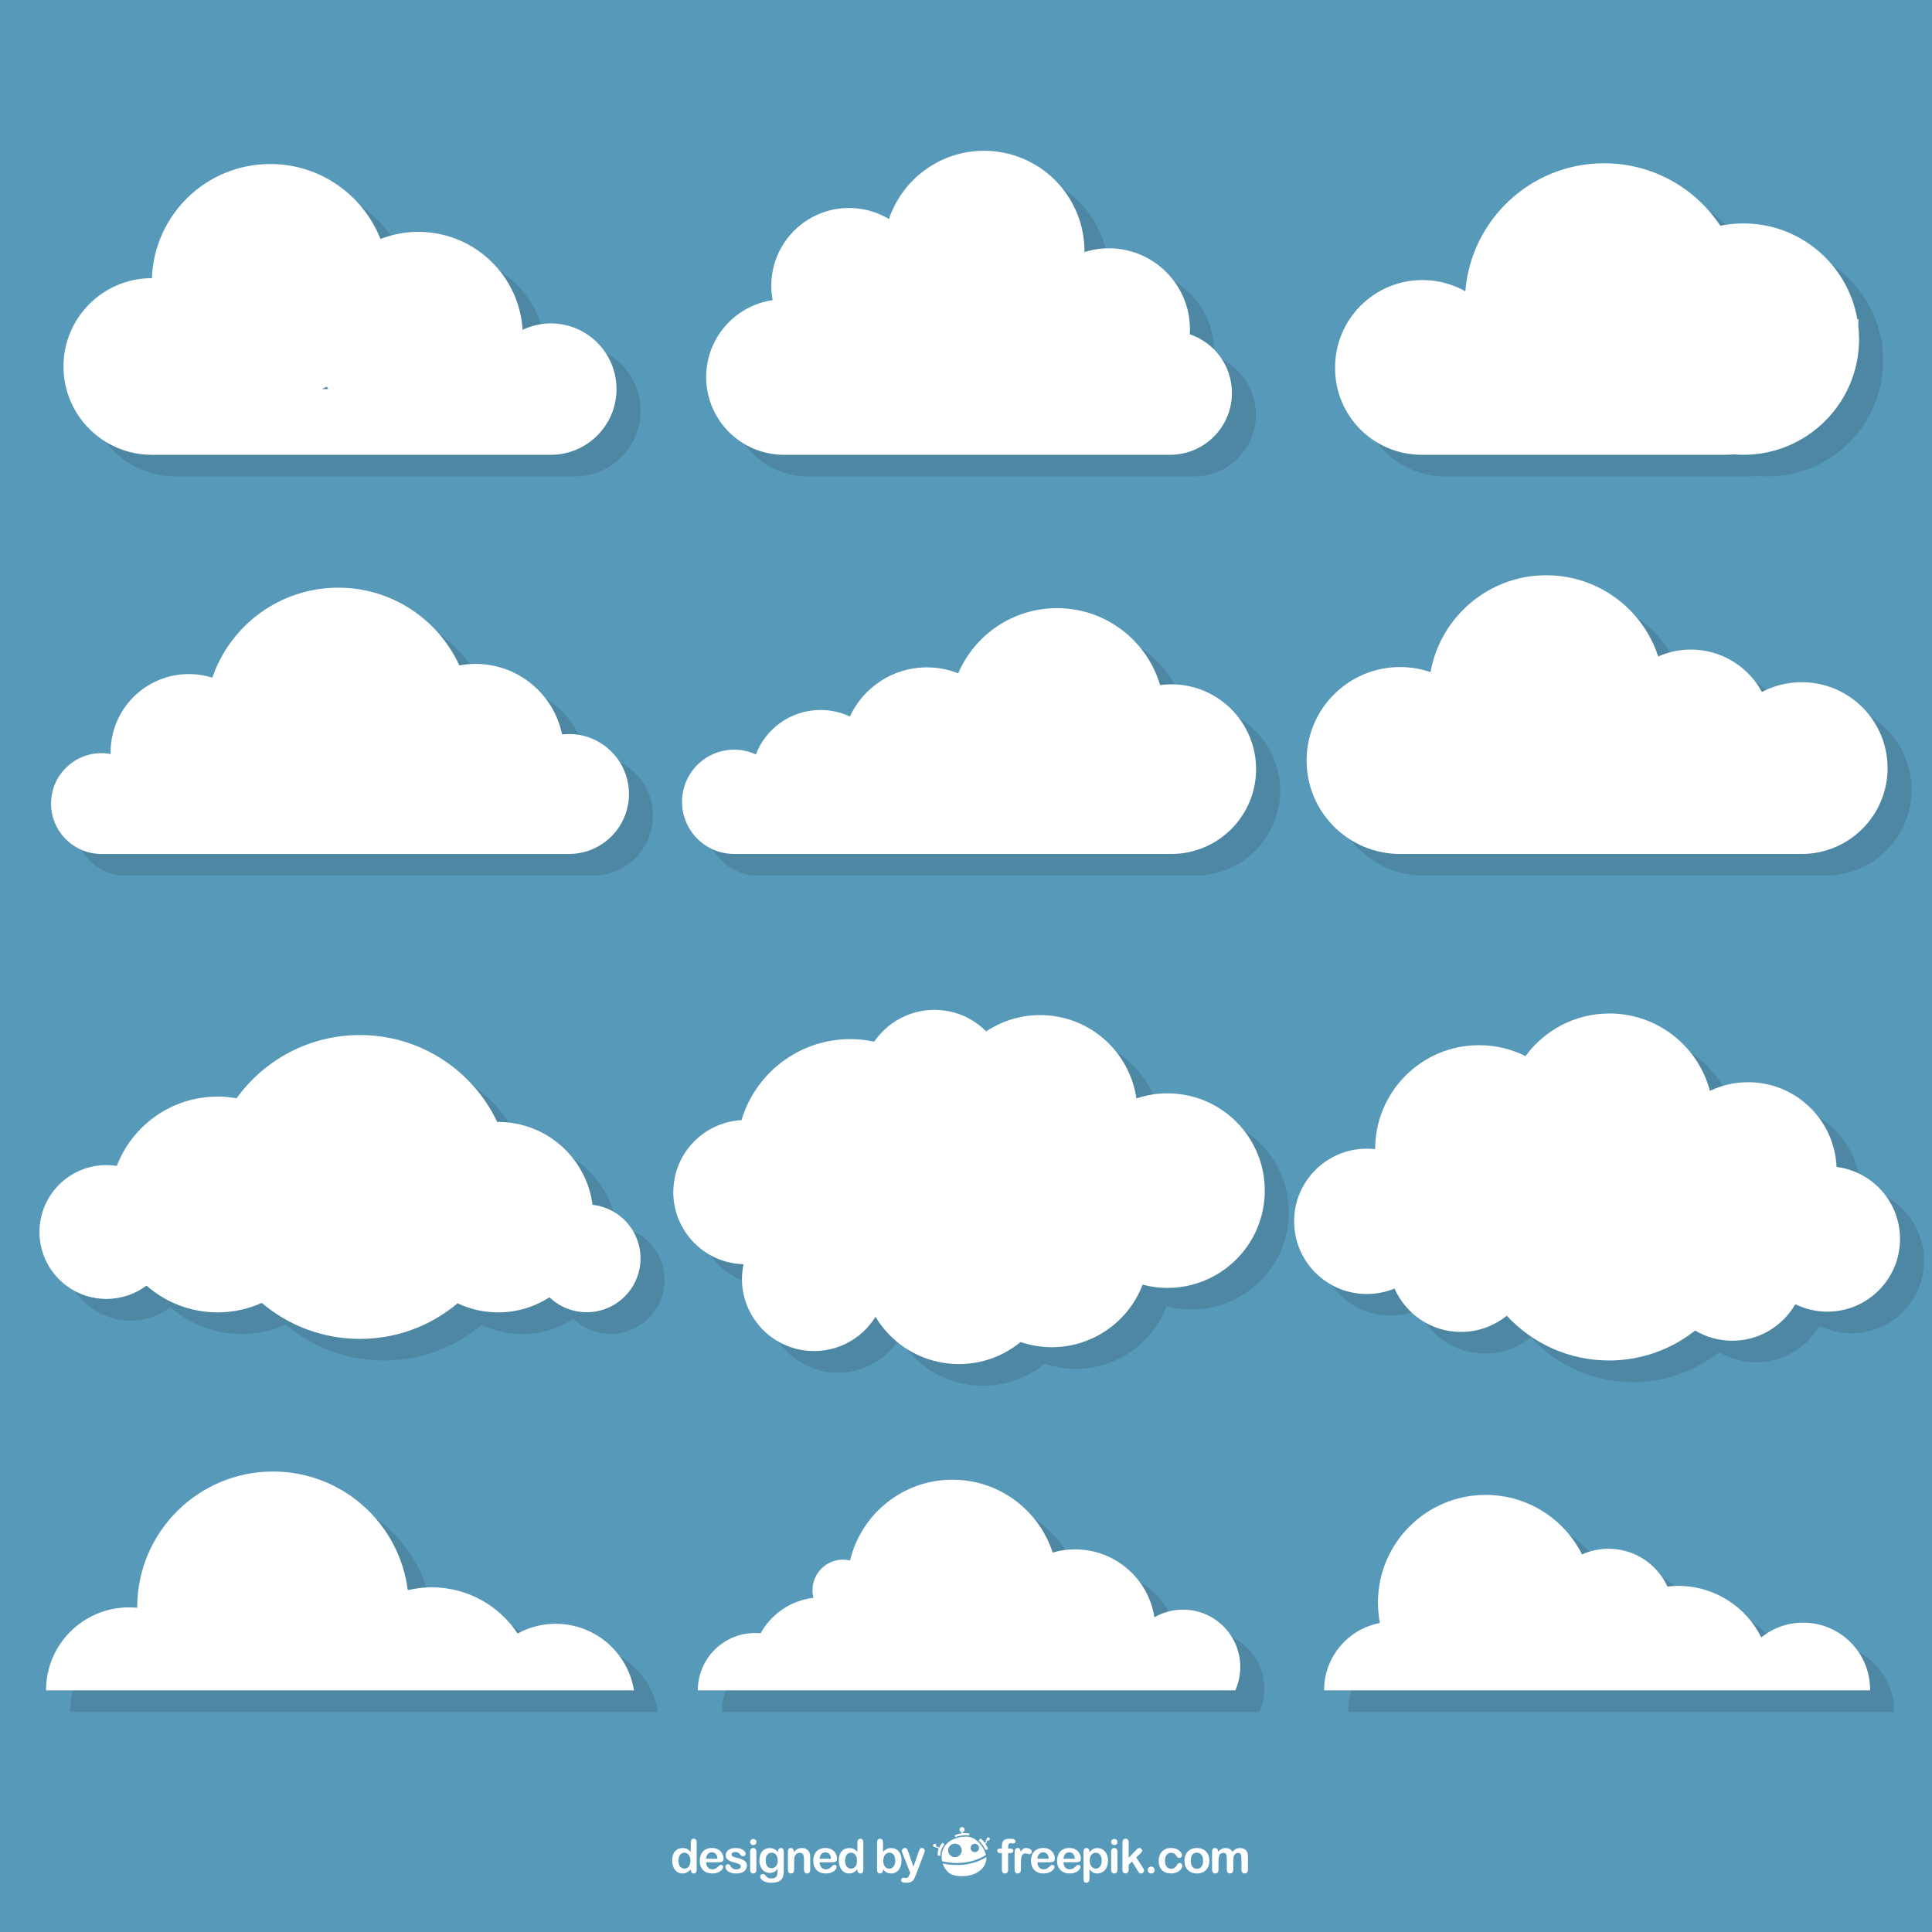 <?xml version="1.0" encoding="iso-8859-1"?>
<!-- Generator: Adobe Illustrator 21.1.0, SVG Export Plug-In . SVG Version: 6.00 Build 0)  -->
<svg version="1.1" xmlns="http://www.w3.org/2000/svg" xmlns:xlink="http://www.w3.org/1999/xlink" x="0px" y="0px"
	 viewBox="0 0 800 800" style="enable-background:new 0 0 800 800;" xml:space="preserve">
<g id="background">
	<rect x="0" y="0" style="fill:#5799B9;" width="800" height="800"/>
</g>
<g id="objects">
	<g>
		<path style="fill:#4D87A4;" d="M238.025,142.872c-4.189,0-8.141,0.975-11.686,2.666c-1.388-22.638-20.178-40.572-43.166-40.572
			c-5.537,0-10.826,1.052-15.692,2.948c-7.182-18.177-24.896-31.043-45.626-31.043c-26.494,0-48.07,21.007-49.009,47.272
			c-0.015,0-0.03-0.001-0.045-0.001c-20.196,0-36.568,16.372-36.568,36.568s16.372,36.568,36.568,36.568h165.225
			c15.024,0,27.203-12.179,27.203-27.203S253.048,142.872,238.025,142.872z M145.845,170.075h-2.59
			c0.675-0.328,1.343-0.668,2.001-1.026C145.445,169.395,145.645,169.735,145.845,170.075z"/>
		<path style="fill:#FFFFFF;" d="M228.083,133.915c-4.189,0-8.141,0.975-11.686,2.666c-1.388-22.638-20.178-40.572-43.166-40.572
			c-5.537,0-10.826,1.052-15.692,2.948c-7.182-18.177-24.896-31.043-45.627-31.043c-26.494,0-48.07,21.007-49.01,47.272
			c-0.015,0-0.03-0.001-0.045-0.001c-20.196,0-36.568,16.372-36.568,36.568s16.372,36.568,36.568,36.568h165.225
			c15.024,0,27.203-12.179,27.203-27.203S243.106,133.915,228.083,133.915z M135.903,161.119h-2.59
			c0.675-0.328,1.343-0.668,2.001-1.026C135.503,160.439,135.703,160.779,135.903,161.119z"/>
	</g>
	<g>
		<path style="fill:#4D87A4;" d="M502.62,147.39c0.04-0.669,0.066-1.342,0.066-2.021c0-18.555-15.042-33.596-33.596-33.596
			c-3.521,0-6.915,0.544-10.104,1.549c0.001-0.118,0.009-0.233,0.009-0.351c0-22.963-18.615-41.578-41.579-41.578
			c-18.301,0-33.828,11.829-39.384,28.254c-4.831-2.897-10.483-4.565-16.526-4.565c-17.777,0-32.188,14.411-32.188,32.188
			c0,2.043,0.199,4.038,0.563,5.975c-15.567,2.259-27.527,15.654-27.527,31.848c0,17.777,14.411,32.188,32.188,32.188h159.904
			c14.146,0,25.614-11.468,25.614-25.614C520.059,160.377,512.756,150.803,502.62,147.39z"/>
		<path style="fill:#FFFFFF;" d="M492.678,138.434c0.04-0.669,0.066-1.342,0.066-2.021c0-18.555-15.042-33.596-33.596-33.596
			c-3.521,0-6.915,0.544-10.104,1.549c0.001-0.118,0.009-0.233,0.009-0.351c0-22.963-18.615-41.578-41.579-41.578
			c-18.301,0-33.828,11.829-39.384,28.253c-4.831-2.897-10.483-4.565-16.526-4.565c-17.777,0-32.188,14.411-32.188,32.188
			c0,2.043,0.199,4.038,0.563,5.975c-15.567,2.259-27.527,15.654-27.527,31.847c0,17.777,14.411,32.188,32.188,32.188h159.904
			c14.146,0,25.614-11.468,25.614-25.614C510.117,151.421,502.814,141.847,492.678,138.434z"/>
	</g>
	<g>
		<path style="fill:#4D87A4;" d="M779.414,143.792c0.026-0.702,0.053-1.403,0.053-2.111v-0.562l-0.435,0.04
			c-3.898-22.539-23.533-39.686-47.185-39.686c-3.276,0-6.475,0.331-9.566,0.957c-10.324-15.585-28.01-25.869-48.105-25.869
			c-30.282,0-55.096,23.345-57.468,53.017c-5.246-2.962-11.301-4.66-17.755-4.66c-19.981,0-36.179,16.198-36.179,36.179v0.362
			c0,19.781,16.036,35.817,35.817,35.817h125.28c1.376,0,2.736-0.067,4.088-0.166c1.283,0.103,2.578,0.166,3.888,0.166
			c26.456,0,47.902-21.446,47.902-47.902C779.749,147.486,779.627,145.625,779.414,143.792z"/>
		<path style="fill:#FFFFFF;" d="M769.472,134.836c0.026-0.701,0.053-1.403,0.053-2.111v-0.562l-0.435,0.04
			c-3.898-22.539-23.533-39.686-47.185-39.686c-3.276,0-6.475,0.331-9.566,0.957c-10.324-15.585-28.01-25.869-48.105-25.869
			c-30.282,0-55.096,23.345-57.468,53.017c-5.246-2.962-11.301-4.66-17.755-4.66c-19.981,0-36.179,16.198-36.179,36.179v0.362
			c0,19.781,16.036,35.817,35.817,35.817h125.28c1.376,0,2.736-0.067,4.088-0.166c1.283,0.103,2.578,0.166,3.888,0.166
			c26.456,0,47.902-21.446,47.902-47.902C769.807,138.53,769.685,136.669,769.472,134.836z"/>
	</g>
	<g>
		<path style="fill:#4D87A4;" d="M245.547,312.905c-0.966,0-1.915,0.069-2.853,0.176c-3.422-16.675-18.179-29.216-35.866-29.216
			c-2.286,0-4.519,0.22-6.689,0.621c-8.707-18.989-27.87-32.185-50.128-32.185c-24.189,0-44.725,15.585-52.153,37.256
			c-3.067-0.962-6.329-1.483-9.714-1.483c-17.897,0-32.406,14.509-32.406,32.406c0,0.238,0.013,0.473,0.018,0.71
			c-1.236-0.228-2.504-0.363-3.806-0.363c-11.526,0-20.87,9.344-20.87,20.87s9.344,20.87,20.87,20.87h193.596
			c13.714,0,24.831-11.117,24.831-24.831C270.378,324.022,259.261,312.905,245.547,312.905z"/>
		<path style="fill:#FFFFFF;" d="M235.605,303.949c-0.966,0-1.915,0.069-2.853,0.176c-3.422-16.675-18.179-29.216-35.866-29.216
			c-2.286,0-4.519,0.22-6.689,0.621c-8.707-18.989-27.87-32.185-50.128-32.185c-24.189,0-44.726,15.585-52.153,37.256
			c-3.067-0.962-6.329-1.483-9.714-1.483c-17.898,0-32.406,14.509-32.406,32.406c0,0.238,0.013,0.473,0.018,0.71
			c-1.236-0.228-2.504-0.363-3.806-0.363c-11.526,0-20.87,9.344-20.87,20.87s9.344,20.87,20.87,20.87h193.596
			c13.714,0,24.831-11.117,24.831-24.831C260.436,315.066,249.319,303.949,235.605,303.949z"/>
	</g>
	<g>
		<path style="fill:#4D87A4;" d="M494.934,292.315c-1.567,0-3.107,0.113-4.621,0.312c-5.456-18.414-22.493-31.852-42.677-31.852
			c-18.367,0-34.132,11.125-40.934,27.003c-4.014-1.597-8.388-2.484-12.972-2.484c-14.125,0-26.296,8.342-31.873,20.365
			c-3.695-1.739-7.82-2.715-12.175-2.715c-12.211,0-22.631,7.646-26.749,18.409c-2.739-1.257-5.775-1.976-8.985-1.976
			c-11.927,0-21.595,9.669-21.595,21.595c0,11.927,9.669,21.595,21.595,21.595h180.986c19.399,0,35.126-15.726,35.126-35.126
			C530.06,308.042,514.334,292.315,494.934,292.315z"/>
		<path style="fill:#FFFFFF;" d="M484.992,283.359c-1.567,0-3.107,0.113-4.621,0.312c-5.456-18.414-22.493-31.852-42.677-31.852
			c-18.367,0-34.132,11.125-40.934,27.003c-4.014-1.597-8.388-2.484-12.972-2.484c-14.125,0-26.296,8.342-31.873,20.365
			c-3.695-1.739-7.82-2.715-12.175-2.715c-12.211,0-22.631,7.646-26.749,18.409c-2.739-1.257-5.775-1.976-8.985-1.976
			c-11.927,0-21.595,9.669-21.595,21.595c0,11.927,9.669,21.595,21.595,21.595h180.986c19.399,0,35.126-15.726,35.126-35.126
			C520.118,299.085,504.392,283.359,484.992,283.359z"/>
	</g>
	<g>
		<path style="fill:#4D87A4;" d="M755.983,291.442c-5.944,0-11.543,1.466-16.467,4.044c-5.651-10.453-16.707-17.555-29.424-17.555
			c-4.815,0-9.388,1.026-13.524,2.859c-6.356-19.517-24.689-33.627-46.328-33.627c-23.971,0-43.883,17.315-47.95,40.116
			c-3.955-1.363-8.195-2.114-12.613-2.114c-21.373,0-38.7,17.327-38.7,38.7c0,21.373,17.327,38.7,38.7,38.7h166.306
			c19.641,0,35.562-15.922,35.562-35.562C791.546,307.364,775.624,291.442,755.983,291.442z"/>
		<path style="fill:#FFFFFF;" d="M746.041,282.486c-5.944,0-11.543,1.466-16.467,4.044c-5.651-10.453-16.707-17.555-29.424-17.555
			c-4.815,0-9.388,1.026-13.524,2.859c-6.356-19.517-24.689-33.627-46.328-33.627c-23.971,0-43.884,17.315-47.95,40.116
			c-3.955-1.363-8.195-2.114-12.613-2.114c-21.373,0-38.7,17.327-38.7,38.7c0,21.373,17.327,38.7,38.7,38.7h166.306
			c19.641,0,35.562-15.922,35.562-35.562C781.604,298.408,765.682,282.486,746.041,282.486z"/>
	</g>
	<g>
		<path style="fill:#4D87A4;" d="M255.294,507.845c-2.508-19.358-19.046-34.315-39.087-34.315c-0.125,0-0.248,0.008-0.372,0.009
			c-10.089-21.274-31.756-35.99-56.867-35.99c-21.031,0-39.637,10.329-51.06,26.181c-2.553-0.453-5.176-0.703-7.86-0.703
			c-19.045,0-35.297,11.921-41.727,28.704c-1.407-0.22-2.849-0.337-4.318-0.337c-15.306,0-27.713,12.408-27.713,27.713
			c0,15.306,12.408,27.713,27.713,27.713c6.228,0,11.975-2.055,16.602-5.522c7.863,6.898,18.161,11.088,29.443,11.088
			c6.518,0,12.703-1.407,18.286-3.916c10.963,9.288,25.139,14.9,40.633,14.9c15.404,0,29.508-5.545,40.445-14.737
			c5.096,2.403,10.786,3.753,16.794,3.753c7.837,0,15.134-2.296,21.272-6.238c4.004,3.818,9.413,6.177,15.382,6.177
			c12.321,0,22.309-9.988,22.309-22.309C275.17,518.518,266.469,509.059,255.294,507.845z"/>
		<path style="fill:#FFFFFF;" d="M245.352,498.889c-2.508-19.359-19.046-34.316-39.087-34.316c-0.125,0-0.248,0.008-0.372,0.009
			c-10.089-21.274-31.756-35.99-56.867-35.99c-21.031,0-39.637,10.33-51.06,26.181c-2.553-0.453-5.176-0.703-7.86-0.703
			c-19.045,0-35.297,11.921-41.727,28.704c-1.407-0.22-2.849-0.337-4.318-0.337c-15.306,0-27.713,12.408-27.713,27.713
			c0,15.306,12.408,27.713,27.713,27.713c6.228,0,11.975-2.055,16.602-5.522c7.863,6.898,18.161,11.088,29.443,11.088
			c6.518,0,12.703-1.407,18.286-3.916c10.963,9.288,25.139,14.9,40.633,14.9c15.404,0,29.508-5.545,40.445-14.737
			c5.096,2.403,10.786,3.752,16.794,3.752c7.837,0,15.134-2.296,21.272-6.238c4.004,3.818,9.413,6.177,15.382,6.177
			c12.321,0,22.309-9.988,22.309-22.309C265.228,509.562,256.527,500.102,245.352,498.889z"/>
	</g>
	<g>
		<path style="fill:#4D87A4;" d="M499.5,462.148c-6.607-1.015-13.08-0.353-19.002,1.651c-2.464-17.085-15.807-31.292-33.753-34.051
			c-10.341-1.589-20.366,0.907-28.438,6.283c-4.395-4.428-10.194-7.541-16.834-8.561c-11.876-1.825-23.197,3.533-29.551,12.833
			c-0.915-0.197-1.839-0.375-2.776-0.52c-23.488-3.61-45.573,10.846-52.161,33.001c-13.82,0.737-25.703,11.06-27.889,25.28
			c-2.505,16.298,8.676,31.54,24.974,34.045c1.258,0.193,2.509,0.296,3.749,0.33c-0.109,0.521-0.206,1.048-0.287,1.58
			c-2.505,16.298,8.676,31.54,24.974,34.045c12.225,1.879,23.855-3.943,29.962-13.847c5.951,9.922,16.107,17.22,28.435,19.115
			c11.761,1.808,23.113-1.671,31.647-8.66c2.176,0.733,4.439,1.301,6.786,1.662c19.105,2.936,37.128-8.071,43.745-25.43
			c1.363,0.359,2.756,0.652,4.18,0.871c21.988,3.38,42.553-11.706,45.932-33.695C536.574,486.092,521.488,465.527,499.5,462.148z"/>
		<path style="fill:#FFFFFF;" d="M489.558,453.191c-6.607-1.015-13.08-0.353-19.002,1.651
			c-2.464-17.085-15.807-31.292-33.753-34.051c-10.341-1.589-20.366,0.907-28.438,6.283c-4.395-4.428-10.194-7.541-16.834-8.561
			c-11.876-1.825-23.197,3.533-29.551,12.833c-0.915-0.197-1.839-0.375-2.776-0.52c-23.488-3.61-45.573,10.846-52.161,33.001
			c-13.82,0.737-25.703,11.06-27.889,25.28c-2.505,16.298,8.677,31.54,24.974,34.045c1.258,0.193,2.509,0.296,3.749,0.33
			c-0.109,0.521-0.206,1.048-0.287,1.58c-2.505,16.297,8.677,31.54,24.974,34.045c12.224,1.879,23.855-3.943,29.962-13.848
			c5.951,9.922,16.107,17.22,28.435,19.115c11.761,1.808,23.113-1.671,31.647-8.66c2.176,0.733,4.439,1.301,6.786,1.662
			c19.105,2.936,37.128-8.071,43.745-25.43c1.363,0.359,2.756,0.653,4.18,0.871c21.988,3.38,42.553-11.706,45.933-33.695
			C526.632,477.135,511.546,456.571,489.558,453.191z"/>
	</g>
	<g>
		<path style="fill:#4D87A4;" d="M770.413,492.153c-0.826-19.512-16.9-35.078-36.615-35.078c-5.665,0-11.03,1.287-15.819,3.582
			c-4.86-18.44-21.646-32.04-41.613-32.04c-14.276,0-26.921,6.956-34.75,17.658c-5.786-2.893-12.309-4.531-19.218-4.531
			c-23.768,0-43.036,19.268-43.036,43.036c0,0.007,0,0.014,0,0.021c-1.135-0.13-2.287-0.204-3.457-0.204
			c-16.619,0-30.091,13.472-30.091,30.091c0,16.619,13.472,30.091,30.091,30.091c4.065,0,7.94-0.811,11.477-2.272
			c4.664,10.579,15.236,17.967,27.54,17.967c7.177,0,13.764-2.516,18.935-6.71c10.526,11.396,25.589,18.538,42.325,18.538
			c13.482,0,25.871-4.643,35.686-12.401c4.498,2.677,9.75,4.219,15.364,4.219c11.167,0,20.907-6.088,26.099-15.122
			c4.007,1.975,8.514,3.089,13.283,3.089c16.619,0,30.091-13.472,30.091-30.091C796.708,506.665,785.238,494.021,770.413,492.153z"
			/>
		<path style="fill:#FFFFFF;" d="M760.471,483.197c-0.826-19.512-16.9-35.078-36.615-35.078c-5.666,0-11.03,1.287-15.819,3.582
			c-4.86-18.44-21.646-32.04-41.612-32.04c-14.276,0-26.921,6.956-34.75,17.658c-5.786-2.893-12.309-4.531-19.218-4.531
			c-23.768,0-43.036,19.268-43.036,43.036c0,0.007,0,0.014,0,0.021c-1.135-0.13-2.287-0.204-3.457-0.204
			c-16.619,0-30.091,13.472-30.091,30.091c0,16.619,13.472,30.091,30.091,30.091c4.065,0,7.94-0.811,11.477-2.272
			c4.664,10.579,15.236,17.967,27.54,17.967c7.177,0,13.764-2.517,18.935-6.71c10.526,11.396,25.589,18.538,42.325,18.538
			c13.482,0,25.872-4.643,35.686-12.401c4.498,2.677,9.75,4.219,15.364,4.219c11.167,0,20.907-6.088,26.099-15.122
			c4.007,1.975,8.514,3.089,13.283,3.089c16.619,0,30.091-13.472,30.091-30.091C786.766,497.709,775.296,485.064,760.471,483.197z"
			/>
	</g>
	<g>
		<path style="fill:#4D87A4;" d="M240.046,681.333c-5.714,0-11.085,1.461-15.765,4.027c-7.638-11.525-20.719-19.129-35.582-19.129
			c-3.412,0-6.725,0.412-9.905,1.168c-3.51-27.696-27.14-49.117-55.789-49.117c-31.069,0-56.255,25.186-56.255,56.255
			c0,0.057,0.004,0.112,0.004,0.169c-1.119-0.11-2.254-0.169-3.402-0.169c-18.975,0-34.357,15.382-34.357,34.357h243.469
			C269.935,693.268,256.387,681.333,240.046,681.333z"/>
		<path style="fill:#FFFFFF;" d="M230.104,672.377c-5.714,0-11.085,1.461-15.765,4.027c-7.638-11.525-20.72-19.129-35.582-19.129
			c-3.412,0-6.725,0.412-9.905,1.169c-3.51-27.696-27.139-49.117-55.789-49.117c-31.069,0-56.255,25.186-56.255,56.255
			c0,0.057,0.004,0.112,0.004,0.169c-1.119-0.11-2.254-0.169-3.402-0.169c-18.975,0-34.357,15.382-34.357,34.357h243.469
			C259.993,684.312,246.445,672.377,230.104,672.377z"/>
	</g>
	<g>
		<path style="fill:#4D87A4;" d="M521.458,708.895c1.322-2.957,2.064-6.231,2.064-9.679c0-13.113-10.63-23.743-23.742-23.743
			c-4.305,0-8.339,1.152-11.82,3.155c-2.474-15.927-16.246-28.117-32.866-28.117c-3.218,0-6.326,0.466-9.27,1.319
			c-5.671-17.501-22.097-30.16-41.488-30.16c-20.58,0-37.819,14.259-42.406,33.434c-0.932-0.219-1.9-0.347-2.899-0.347
			c-6.989,0-12.654,5.666-12.654,12.655c0,1.098,0.154,2.157,0.417,3.173c-9.439,1.088-17.488,6.73-21.893,14.678
			c-0.746-0.071-1.502-0.11-2.266-0.11c-13.113,0-23.742,10.63-23.742,23.742H521.458z"/>
		<path style="fill:#FFFFFF;" d="M511.516,699.939c1.322-2.957,2.064-6.231,2.064-9.679c0-13.113-10.63-23.742-23.742-23.742
			c-4.305,0-8.339,1.152-11.82,3.155c-2.474-15.927-16.246-28.117-32.866-28.117c-3.218,0-6.326,0.466-9.27,1.319
			c-5.671-17.501-22.097-30.16-41.488-30.16c-20.58,0-37.819,14.259-42.406,33.434c-0.932-0.219-1.9-0.347-2.899-0.347
			c-6.989,0-12.654,5.666-12.654,12.654c0,1.098,0.154,2.157,0.417,3.173c-9.439,1.088-17.488,6.73-21.893,14.678
			c-0.746-0.071-1.502-0.11-2.267-0.11c-13.113,0-23.742,10.63-23.742,23.742H511.516z"/>
	</g>
	<g>
		<path style="fill:#4D87A4;" d="M784.297,708.895c0.001-0.108,0.008-0.214,0.008-0.322c0-15.305-12.407-27.712-27.712-27.712
			c-6.565,0-12.593,2.288-17.341,6.103c-6.276-12.632-19.303-21.318-34.365-21.318c-1.518,0-3.012,0.098-4.484,0.269
			c-4.251-9.233-13.579-15.646-24.411-15.646c-3.909,0-7.619,0.842-10.969,2.343c-7.326-14.612-22.433-24.647-39.891-24.647
			c-24.637,0-44.609,19.972-44.609,44.609c0,2.884,0.284,5.7,0.806,8.431c-13.155,2.474-23.111,14.016-23.111,27.89H784.297z"/>
		<path style="fill:#FFFFFF;" d="M774.355,699.939c0.001-0.108,0.008-0.214,0.008-0.322c0-15.305-12.407-27.711-27.712-27.711
			c-6.565,0-12.593,2.288-17.341,6.103c-6.276-12.632-19.303-21.318-34.365-21.318c-1.518,0-3.012,0.098-4.484,0.269
			c-4.251-9.233-13.579-15.646-24.41-15.646c-3.909,0-7.619,0.842-10.97,2.343c-7.326-14.612-22.433-24.647-39.891-24.647
			c-24.637,0-44.609,19.972-44.609,44.609c0,2.884,0.284,5.7,0.806,8.431c-13.155,2.474-23.111,14.016-23.111,27.89H774.355z"/>
	</g>
</g>
<g id="designed_by_freepik">
	<g>
		<g>
			<path style="fill:#FFFFFF;" d="M286.024,774.286v-0.257c-0.349,0.398-0.692,0.724-1.031,0.973
				c-0.338,0.251-0.706,0.441-1.102,0.57c-0.396,0.132-0.827,0.195-1.296,0.195c-0.621,0-1.196-0.131-1.725-0.393
				c-0.528-0.263-0.986-0.639-1.372-1.126c-0.387-0.487-0.68-1.06-0.879-1.719c-0.199-0.659-0.299-1.371-0.299-2.137
				c0-1.621,0.396-2.886,1.188-3.791c0.792-0.904,1.833-1.357,3.125-1.357c0.747,0,1.377,0.129,1.89,0.384
				c0.513,0.257,1.013,0.652,1.501,1.183v-3.827c0-0.532,0.105-0.934,0.318-1.206c0.211-0.273,0.514-0.408,0.907-0.408
				c0.393,0,0.694,0.125,0.907,0.375c0.212,0.251,0.318,0.618,0.318,1.106v11.436c0,0.494-0.113,0.864-0.342,1.111
				c-0.228,0.246-0.522,0.37-0.883,0.37c-0.354,0-0.647-0.128-0.879-0.384C286.139,775.125,286.024,774.76,286.024,774.286z
				 M280.923,770.477c0,0.703,0.109,1.301,0.328,1.795c0.219,0.494,0.518,0.866,0.897,1.115c0.38,0.251,0.795,0.377,1.244,0.377
				c0.456,0,0.872-0.119,1.25-0.357c0.376-0.236,0.677-0.602,0.902-1.091c0.225-0.491,0.337-1.105,0.337-1.839
				c0-0.691-0.112-1.284-0.337-1.782c-0.225-0.496-0.528-0.876-0.912-1.14c-0.383-0.262-0.803-0.393-1.258-0.393
				c-0.475,0-0.899,0.135-1.273,0.403c-0.374,0.269-0.663,0.654-0.869,1.158C281.026,769.228,280.923,769.812,280.923,770.477z"/>
			<path style="fill:#FFFFFF;" d="M297.458,771.133h-5.071c0.006,0.588,0.124,1.107,0.356,1.557c0.23,0.45,0.538,0.789,0.921,1.017
				c0.383,0.228,0.806,0.341,1.268,0.341c0.31,0,0.593-0.035,0.85-0.107c0.257-0.074,0.505-0.187,0.746-0.343
				c0.241-0.154,0.462-0.321,0.664-0.499c0.202-0.178,0.464-0.419,0.788-0.723c0.133-0.113,0.323-0.171,0.571-0.171
				c0.266,0,0.48,0.074,0.645,0.22c0.165,0.146,0.248,0.351,0.248,0.617c0,0.234-0.093,0.507-0.275,0.821
				c-0.185,0.313-0.462,0.614-0.832,0.902c-0.371,0.288-0.835,0.526-1.397,0.717c-0.56,0.19-1.204,0.285-1.933,0.285
				c-1.664,0-2.96-0.476-3.884-1.425s-1.386-2.238-1.386-3.865c0-0.767,0.113-1.478,0.341-2.132
				c0.228-0.656,0.561-1.218,0.997-1.687c0.437-0.469,0.975-0.827,1.615-1.078c0.639-0.25,1.349-0.374,2.127-0.374
				c1.013,0,1.882,0.212,2.606,0.641c0.726,0.427,1.27,0.979,1.63,1.656c0.36,0.678,0.542,1.369,0.542,2.07
				c0,0.653-0.187,1.075-0.56,1.269C298.662,771.036,298.136,771.133,297.458,771.133z M292.386,769.661h4.702
				c-0.063-0.887-0.303-1.551-0.717-1.99c-0.415-0.44-0.96-0.66-1.638-0.66c-0.646,0-1.177,0.223-1.591,0.669
				C292.727,768.125,292.476,768.787,292.386,769.661z"/>
			<path style="fill:#FFFFFF;" d="M309.273,772.375c0,0.716-0.173,1.329-0.523,1.839c-0.348,0.51-0.862,0.896-1.543,1.159
				c-0.68,0.263-1.508,0.393-2.483,0.393c-0.931,0-1.728-0.143-2.394-0.428c-0.665-0.284-1.156-0.642-1.472-1.067
				c-0.317-0.429-0.475-0.857-0.475-1.288c0-0.285,0.101-0.528,0.304-0.731c0.202-0.202,0.459-0.304,0.77-0.304
				c0.272,0,0.48,0.066,0.626,0.199c0.146,0.133,0.286,0.32,0.417,0.56c0.266,0.464,0.585,0.807,0.956,1.036
				c0.37,0.227,0.875,0.342,1.515,0.342c0.519,0,0.945-0.116,1.277-0.347c0.332-0.233,0.498-0.496,0.498-0.794
				c0-0.456-0.172-0.787-0.518-0.996c-0.345-0.209-0.914-0.409-1.705-0.6c-0.893-0.221-1.619-0.454-2.18-0.698
				c-0.561-0.242-1.008-0.565-1.344-0.963c-0.335-0.399-0.503-0.891-0.503-1.473c0-0.518,0.155-1.01,0.465-1.473
				c0.311-0.461,0.768-0.83,1.374-1.106c0.603-0.276,1.333-0.414,2.188-0.414c0.671,0,1.275,0.069,1.809,0.21
				c0.536,0.138,0.983,0.326,1.34,0.561c0.358,0.233,0.63,0.493,0.816,0.777c0.187,0.285,0.28,0.564,0.28,0.837
				c0,0.297-0.1,0.541-0.298,0.732c-0.199,0.188-0.482,0.285-0.85,0.285c-0.266,0-0.492-0.076-0.679-0.229
				c-0.187-0.151-0.4-0.379-0.641-0.683c-0.196-0.253-0.426-0.456-0.693-0.608c-0.266-0.152-0.627-0.227-1.083-0.227
				c-0.469,0-0.857,0.099-1.168,0.3c-0.31,0.198-0.465,0.446-0.465,0.744c0,0.273,0.114,0.496,0.341,0.67
				c0.229,0.175,0.535,0.319,0.922,0.433c0.386,0.113,0.917,0.252,1.596,0.417c0.803,0.197,1.46,0.432,1.97,0.703
				c0.509,0.271,0.895,0.594,1.16,0.965C309.142,771.479,309.273,771.901,309.273,772.375z"/>
			<path style="fill:#FFFFFF;" d="M311.922,764.019c-0.361,0-0.669-0.111-0.926-0.333c-0.256-0.221-0.385-0.534-0.385-0.94
				c0-0.368,0.131-0.669,0.394-0.907s0.569-0.356,0.917-0.356c0.336,0,0.633,0.107,0.893,0.323c0.26,0.216,0.39,0.528,0.39,0.94
				c0,0.399-0.127,0.711-0.381,0.936C312.57,763.906,312.27,764.019,311.922,764.019z M313.204,766.697v7.493
				c0,0.519-0.124,0.913-0.371,1.179c-0.247,0.266-0.56,0.398-0.94,0.398s-0.689-0.136-0.926-0.408
				c-0.238-0.273-0.356-0.662-0.356-1.169v-7.418c0-0.512,0.118-0.898,0.356-1.158c0.237-0.26,0.546-0.39,0.926-0.39
				s0.693,0.13,0.94,0.39C313.081,765.874,313.204,766.235,313.204,766.697z"/>
			<path style="fill:#FFFFFF;" d="M324.563,767.125v7.531c0,0.861-0.093,1.603-0.277,2.224c-0.182,0.619-0.477,1.133-0.883,1.538
				c-0.405,0.404-0.936,0.706-1.59,0.901c-0.655,0.197-1.471,0.295-2.446,0.295c-0.893,0-1.69-0.125-2.393-0.375
				c-0.702-0.251-1.243-0.573-1.624-0.969c-0.379-0.395-0.57-0.803-0.57-1.221c0-0.316,0.108-0.575,0.324-0.773
				c0.215-0.2,0.475-0.3,0.778-0.3c0.38,0,0.712,0.168,0.997,0.503c0.139,0.171,0.283,0.345,0.432,0.519
				c0.149,0.175,0.314,0.323,0.494,0.447c0.181,0.122,0.398,0.214,0.65,0.275c0.253,0.059,0.545,0.09,0.874,0.09
				c0.671,0,1.192-0.093,1.563-0.28c0.371-0.187,0.63-0.448,0.779-0.784c0.149-0.334,0.236-0.693,0.261-1.077
				c0.025-0.384,0.044-0.999,0.057-1.849c-0.399,0.559-0.859,0.983-1.382,1.274c-0.522,0.291-1.145,0.437-1.866,0.437
				c-0.868,0-1.625-0.222-2.275-0.665c-0.648-0.443-1.147-1.064-1.495-1.861c-0.349-0.799-0.522-1.719-0.522-2.764
				c0-0.778,0.105-1.483,0.317-2.108c0.213-0.628,0.515-1.156,0.907-1.587c0.393-0.431,0.845-0.755,1.358-0.974
				c0.513-0.218,1.076-0.327,1.691-0.327c0.734,0,1.371,0.142,1.909,0.422c0.538,0.283,1.039,0.725,1.501,1.326v-0.353
				c0-0.449,0.11-0.797,0.332-1.045c0.222-0.246,0.507-0.37,0.855-0.37c0.5,0,0.832,0.164,0.997,0.489
				C324.48,766.04,324.563,766.51,324.563,767.125z M317.05,770.411c0,1.051,0.229,1.846,0.688,2.384
				c0.459,0.539,1.053,0.808,1.781,0.808c0.43,0,0.837-0.116,1.22-0.347c0.384-0.232,0.695-0.58,0.937-1.045
				c0.24-0.466,0.361-1.03,0.361-1.695c0-1.057-0.232-1.881-0.698-2.469c-0.466-0.589-1.078-0.884-1.838-0.884
				c-0.741,0-1.334,0.282-1.78,0.846C317.273,768.571,317.05,769.373,317.05,770.411z"/>
			<path style="fill:#FFFFFF;" d="M328.684,766.659v0.313c0.455-0.602,0.954-1.043,1.496-1.325c0.542-0.281,1.163-0.423,1.866-0.423
				c0.684,0,1.295,0.15,1.833,0.447c0.538,0.298,0.941,0.719,1.206,1.262c0.172,0.317,0.282,0.66,0.333,1.026
				c0.051,0.368,0.077,0.836,0.077,1.406v4.824c0,0.519-0.119,0.913-0.357,1.179c-0.237,0.266-0.546,0.398-0.926,0.398
				c-0.387,0-0.7-0.136-0.941-0.408c-0.241-0.273-0.361-0.662-0.361-1.169v-4.321c0-0.855-0.119-1.509-0.357-1.961
				c-0.238-0.452-0.71-0.68-1.42-0.68c-0.461,0-0.883,0.138-1.263,0.413c-0.38,0.276-0.659,0.655-0.836,1.136
				c-0.126,0.387-0.19,1.107-0.19,2.165v3.248c0,0.525-0.123,0.921-0.365,1.184c-0.244,0.263-0.559,0.393-0.945,0.393
				c-0.374,0-0.681-0.136-0.922-0.408c-0.24-0.273-0.361-0.662-0.361-1.169v-7.493c0-0.494,0.107-0.863,0.323-1.107
				c0.215-0.243,0.51-0.365,0.883-0.365c0.229,0,0.435,0.054,0.619,0.162c0.183,0.108,0.331,0.269,0.441,0.483
				C328.629,766.086,328.684,766.349,328.684,766.659z"/>
			<path style="fill:#FFFFFF;" d="M344.458,771.133h-5.071c0.007,0.588,0.125,1.107,0.356,1.557c0.231,0.45,0.538,0.789,0.921,1.017
				c0.382,0.228,0.805,0.341,1.267,0.341c0.311,0,0.594-0.035,0.851-0.107c0.255-0.074,0.504-0.187,0.746-0.343
				c0.24-0.154,0.461-0.321,0.665-0.499c0.202-0.178,0.464-0.419,0.788-0.723c0.133-0.113,0.323-0.171,0.57-0.171
				c0.266,0,0.482,0.074,0.646,0.22c0.165,0.146,0.247,0.351,0.247,0.617c0,0.234-0.091,0.507-0.275,0.821
				c-0.184,0.313-0.461,0.614-0.831,0.902c-0.371,0.288-0.835,0.526-1.396,0.717c-0.561,0.19-1.205,0.285-1.933,0.285
				c-1.665,0-2.96-0.476-3.885-1.425c-0.923-0.949-1.386-2.238-1.386-3.865c0-0.767,0.114-1.478,0.342-2.132
				c0.228-0.656,0.561-1.218,0.998-1.687c0.436-0.469,0.975-0.827,1.614-1.078c0.639-0.25,1.349-0.374,2.128-0.374
				c1.013,0,1.881,0.212,2.606,0.641c0.726,0.427,1.269,0.979,1.63,1.656c0.36,0.678,0.542,1.369,0.542,2.07
				c0,0.653-0.186,1.075-0.56,1.269C345.662,771.036,345.136,771.133,344.458,771.133z M339.387,769.661h4.701
				c-0.063-0.887-0.302-1.551-0.717-1.99c-0.415-0.44-0.961-0.66-1.638-0.66c-0.646,0-1.177,0.223-1.592,0.669
				C339.726,768.125,339.476,768.787,339.387,769.661z"/>
			<path style="fill:#FFFFFF;" d="M355.028,774.286v-0.257c-0.348,0.398-0.691,0.724-1.03,0.973
				c-0.339,0.251-0.706,0.441-1.102,0.57c-0.395,0.132-0.828,0.195-1.296,0.195c-0.622,0-1.196-0.131-1.724-0.393
				c-0.529-0.263-0.986-0.639-1.373-1.126c-0.387-0.487-0.679-1.06-0.878-1.719c-0.2-0.659-0.299-1.371-0.299-2.137
				c0-1.621,0.395-2.886,1.187-3.791c0.792-0.904,1.833-1.357,3.125-1.357c0.747,0,1.378,0.129,1.89,0.384
				c0.513,0.257,1.013,0.652,1.5,1.183v-3.827c0-0.532,0.106-0.934,0.319-1.206c0.211-0.273,0.515-0.408,0.907-0.408
				c0.392,0,0.694,0.125,0.907,0.375c0.212,0.251,0.318,0.618,0.318,1.106v11.436c0,0.494-0.114,0.864-0.342,1.111
				c-0.228,0.246-0.522,0.37-0.883,0.37c-0.354,0-0.647-0.128-0.879-0.384C355.144,775.125,355.028,774.76,355.028,774.286z
				 M349.928,770.477c0,0.703,0.108,1.301,0.327,1.795c0.218,0.494,0.518,0.866,0.898,1.115c0.379,0.251,0.794,0.377,1.243,0.377
				c0.457,0,0.873-0.119,1.249-0.357c0.377-0.236,0.678-0.602,0.902-1.091c0.225-0.491,0.337-1.105,0.337-1.839
				c0-0.691-0.112-1.284-0.337-1.782c-0.224-0.496-0.528-0.876-0.912-1.14c-0.384-0.262-0.803-0.393-1.259-0.393
				c-0.474,0-0.899,0.135-1.272,0.403c-0.373,0.269-0.663,0.654-0.869,1.158C350.03,769.228,349.928,769.812,349.928,770.477z"/>
			<path style="fill:#FFFFFF;" d="M365.626,762.85v3.96c0.487-0.506,0.984-0.895,1.491-1.163c0.506-0.269,1.134-0.403,1.881-0.403
				c0.861,0,1.616,0.204,2.266,0.611c0.648,0.41,1.151,1.002,1.51,1.777c0.357,0.775,0.537,1.695,0.537,2.76
				c0,0.785-0.1,1.504-0.299,2.16c-0.2,0.655-0.49,1.224-0.869,1.704c-0.38,0.481-0.841,0.854-1.382,1.117
				c-0.542,0.263-1.139,0.393-1.79,0.393c-0.4,0-0.775-0.047-1.126-0.143c-0.352-0.095-0.651-0.219-0.898-0.375
				c-0.246-0.154-0.457-0.314-0.631-0.48c-0.174-0.164-0.404-0.412-0.689-0.741v0.257c0,0.487-0.117,0.856-0.352,1.107
				c-0.233,0.25-0.531,0.374-0.893,0.374c-0.367,0-0.66-0.124-0.878-0.374c-0.219-0.251-0.328-0.62-0.328-1.107v-11.322
				c0-0.525,0.106-0.923,0.317-1.191c0.212-0.269,0.509-0.403,0.889-0.403c0.399,0,0.706,0.128,0.921,0.384
				C365.518,762.01,365.626,762.375,365.626,762.85z M365.75,770.553c0,1.032,0.236,1.824,0.708,2.378
				c0.472,0.555,1.091,0.833,1.857,0.833c0.652,0,1.214-0.283,1.686-0.851c0.472-0.567,0.708-1.379,0.708-2.436
				c0-0.684-0.097-1.273-0.294-1.767c-0.197-0.494-0.475-0.876-0.835-1.145c-0.361-0.268-0.783-0.403-1.264-0.403
				c-0.494,0-0.935,0.135-1.32,0.403c-0.386,0.269-0.69,0.658-0.912,1.168C365.861,769.243,365.75,769.85,365.75,770.553z"/>
			<path style="fill:#FFFFFF;" d="M376.672,776.09l0.237-0.58l-3.191-8.035c-0.196-0.461-0.295-0.798-0.295-1.007
				c0-0.222,0.058-0.427,0.171-0.616c0.114-0.191,0.271-0.343,0.47-0.456c0.2-0.115,0.407-0.172,0.623-0.172
				c0.373,0,0.655,0.119,0.846,0.357c0.19,0.237,0.357,0.577,0.503,1.021l2.194,6.383l2.08-5.937
				c0.164-0.479,0.313-0.857,0.446-1.13c0.133-0.273,0.273-0.456,0.422-0.55c0.148-0.096,0.359-0.144,0.632-0.144
				c0.197,0,0.385,0.052,0.565,0.157c0.18,0.104,0.319,0.245,0.417,0.423c0.098,0.177,0.148,0.363,0.148,0.56
				c-0.026,0.12-0.066,0.291-0.124,0.514c-0.058,0.221-0.126,0.447-0.208,0.674l-3.381,8.853c-0.292,0.778-0.577,1.389-0.855,1.832
				c-0.279,0.443-0.647,0.785-1.106,1.021c-0.46,0.238-1.078,0.357-1.857,0.357c-0.759,0-1.33-0.082-1.708-0.246
				c-0.381-0.166-0.57-0.467-0.57-0.903c0-0.297,0.089-0.527,0.271-0.689c0.18-0.161,0.448-0.243,0.801-0.243
				c0.14,0,0.276,0.02,0.409,0.059c0.164,0.037,0.307,0.057,0.427,0.057c0.297,0,0.532-0.044,0.704-0.134
				c0.17-0.088,0.324-0.241,0.46-0.461C376.337,776.836,376.495,776.514,376.672,776.09z"/>
		</g>
		<g>
			<path style="fill:#FFFFFF;" d="M414.235,765.449h0.618v-0.778c0-0.814,0.1-1.457,0.307-1.938
				c0.204-0.479,0.556-0.826,1.047-1.045c0.49-0.217,1.163-0.326,2.017-0.326c1.52,0,2.273,0.367,2.273,1.114
				c0,0.238-0.079,0.444-0.24,0.615c-0.154,0.169-0.343,0.256-0.558,0.256c-0.1,0-0.278-0.019-0.527-0.06
				c-0.237-0.033-0.452-0.056-0.623-0.056c-0.468,0-0.767,0.141-0.905,0.415c-0.127,0.275-0.195,0.669-0.195,1.185v0.617h0.633
				c0.991,0,1.481,0.297,1.481,0.896c0,0.419-0.127,0.69-0.393,0.805c-0.262,0.114-0.624,0.171-1.089,0.171h-0.633v6.871
				c0,0.511-0.12,0.9-0.369,1.168c-0.241,0.273-0.554,0.406-0.942,0.406c-0.367,0-0.671-0.134-0.918-0.406
				c-0.244-0.268-0.364-0.657-0.364-1.168v-6.871h-0.714c-0.389,0-0.683-0.084-0.893-0.262c-0.209-0.171-0.315-0.399-0.315-0.678
				C412.931,765.756,413.366,765.449,414.235,765.449"/>
			<path style="fill:#FFFFFF;" d="M422.724,772.023v2.168c0,0.524-0.133,0.919-0.374,1.18c-0.247,0.266-0.559,0.395-0.938,0.395
				c-0.382,0-0.688-0.131-0.927-0.4c-0.236-0.264-0.36-0.656-0.36-1.174v-7.223c0-1.166,0.42-1.749,1.261-1.749
				c0.434,0,0.743,0.135,0.934,0.408c0.19,0.273,0.295,0.674,0.317,1.208c0.308-0.534,0.624-0.935,0.948-1.208
				c0.332-0.273,0.763-0.408,1.31-0.408c0.549,0,1.072,0.135,1.585,0.408c0.516,0.273,0.771,0.637,0.771,1.085
				c0,0.315-0.11,0.58-0.326,0.781c-0.22,0.209-0.454,0.311-0.706,0.311c-0.1,0-0.331-0.063-0.692-0.18
				c-0.365-0.113-0.688-0.173-0.963-0.173c-0.38,0-0.692,0.102-0.932,0.298c-0.242,0.205-0.431,0.497-0.564,0.887
				c-0.129,0.395-0.219,0.865-0.272,1.404C422.747,770.583,422.724,771.245,422.724,772.023"/>
			<path style="fill:#FFFFFF;" d="M434.645,771.13h-5.074c0.009,0.588,0.124,1.11,0.354,1.559c0.235,0.446,0.54,0.786,0.925,1.017
				c0.385,0.228,0.804,0.34,1.268,0.34c0.311,0,0.593-0.033,0.85-0.111c0.254-0.069,0.505-0.185,0.745-0.341
				c0.242-0.152,0.46-0.318,0.664-0.5c0.202-0.175,0.467-0.416,0.79-0.719c0.135-0.113,0.324-0.174,0.568-0.174
				c0.269,0,0.481,0.074,0.649,0.222c0.166,0.147,0.243,0.351,0.243,0.617c0,0.235-0.089,0.508-0.268,0.819
				c-0.188,0.317-0.463,0.616-0.836,0.906c-0.374,0.285-0.839,0.527-1.398,0.714c-0.559,0.19-1.206,0.286-1.932,0.286
				c-1.671,0-2.964-0.473-3.887-1.422c-0.924-0.952-1.392-2.242-1.392-3.868c0-0.767,0.117-1.479,0.348-2.135
				c0.225-0.658,0.558-1.216,0.999-1.688c0.436-0.471,0.97-0.828,1.612-1.078c0.638-0.249,1.347-0.374,2.128-0.374
				c1.011,0,1.881,0.214,2.606,0.646c0.724,0.423,1.273,0.977,1.629,1.654c0.361,0.681,0.542,1.368,0.542,2.074
				c0,0.648-0.189,1.07-0.562,1.266C435.847,771.034,435.323,771.13,434.645,771.13 M429.571,769.656h4.701
				c-0.063-0.885-0.298-1.55-0.714-1.986c-0.418-0.442-0.959-0.66-1.641-0.66c-0.645,0-1.177,0.22-1.592,0.669
				C429.912,768.125,429.658,768.783,429.571,769.656"/>
			<path style="fill:#FFFFFF;" d="M445.432,771.13h-5.073c0.006,0.588,0.125,1.11,0.355,1.559c0.231,0.446,0.539,0.786,0.921,1.017
				c0.383,0.228,0.806,0.34,1.271,0.34c0.308,0,0.593-0.033,0.845-0.111c0.259-0.069,0.506-0.185,0.75-0.341
				c0.242-0.152,0.46-0.318,0.664-0.5c0.199-0.175,0.464-0.416,0.788-0.719c0.135-0.113,0.326-0.174,0.568-0.174
				c0.268,0,0.483,0.074,0.65,0.222c0.165,0.147,0.24,0.351,0.24,0.617c0,0.235-0.087,0.508-0.273,0.819
				c-0.177,0.317-0.455,0.616-0.83,0.906c-0.37,0.285-0.84,0.527-1.396,0.714c-0.558,0.19-1.208,0.286-1.935,0.286
				c-1.667,0-2.959-0.473-3.887-1.422c-0.924-0.952-1.389-2.242-1.389-3.868c0-0.767,0.116-1.479,0.348-2.135
				c0.227-0.658,0.559-1.216,0.996-1.688c0.436-0.471,0.973-0.828,1.614-1.078c0.638-0.249,1.351-0.374,2.129-0.374
				c1.009,0,1.878,0.214,2.613,0.646c0.72,0.423,1.266,0.977,1.621,1.654c0.359,0.681,0.545,1.368,0.545,2.074
				c0,0.648-0.191,1.07-0.561,1.266C446.632,771.034,446.108,771.13,445.432,771.13 M440.359,769.656h4.701
				c-0.063-0.885-0.304-1.55-0.715-1.986c-0.421-0.442-0.962-0.66-1.643-0.66c-0.646,0-1.176,0.22-1.593,0.669
				C440.697,768.125,440.443,768.783,440.359,769.656"/>
			<path style="fill:#FFFFFF;" d="M451.112,766.678v0.311c0.486-0.601,0.994-1.042,1.524-1.324c0.519-0.284,1.118-0.427,1.782-0.427
				c0.795,0,1.535,0.208,2.207,0.617c0.671,0.414,1.198,1.016,1.589,1.807c0.39,0.795,0.586,1.73,0.586,2.814
				c0,0.796-0.112,1.531-0.336,2.201c-0.224,0.668-0.537,1.227-0.929,1.68c-0.394,0.45-0.855,0.802-1.39,1.046
				c-0.542,0.241-1.111,0.363-1.728,0.363c-0.738,0-1.364-0.148-1.865-0.447c-0.503-0.292-0.982-0.733-1.441-1.306v3.893
				c0,1.136-0.416,1.71-1.244,1.71c-0.49,0-0.809-0.147-0.972-0.44c-0.151-0.299-0.233-0.724-0.233-1.291v-11.193
				c0-0.495,0.106-0.859,0.32-1.107c0.215-0.239,0.512-0.364,0.885-0.364c0.369,0,0.666,0.125,0.895,0.374
				C450.999,765.847,451.112,766.204,451.112,766.678 M456.196,770.446c0-0.685-0.107-1.273-0.315-1.763
				c-0.209-0.492-0.499-0.867-0.866-1.128c-0.367-0.263-0.782-0.396-1.232-0.396c-0.714,0-1.318,0.284-1.809,0.844
				c-0.492,0.566-0.739,1.396-0.739,2.493c0,1.026,0.244,1.833,0.735,2.406c0.487,0.573,1.086,0.858,1.813,0.858
				c0.429,0,0.83-0.126,1.197-0.372c0.371-0.253,0.665-0.627,0.884-1.127C456.085,771.759,456.196,771.154,456.196,770.446"/>
			<path style="fill:#FFFFFF;" d="M461.412,764.012c-0.362,0-0.669-0.114-0.923-0.335c-0.26-0.223-0.388-0.532-0.388-0.937
				c0-0.368,0.131-0.67,0.396-0.91c0.262-0.234,0.566-0.355,0.914-0.355c0.34,0,0.636,0.107,0.894,0.319
				c0.26,0.219,0.391,0.534,0.391,0.946c0,0.4-0.127,0.711-0.378,0.936C462.064,763.898,461.763,764.012,461.412,764.012
				 M462.696,766.691v7.502c0,0.516-0.124,0.908-0.37,1.172c-0.25,0.269-0.561,0.4-0.941,0.4c-0.381,0-0.685-0.134-0.928-0.406
				c-0.233-0.276-0.355-0.665-0.355-1.166v-7.428c0-0.51,0.122-0.895,0.355-1.154c0.243-0.265,0.547-0.392,0.928-0.392
				c0.381,0,0.691,0.127,0.941,0.392C462.572,765.871,462.696,766.233,462.696,766.691"/>
			<path style="fill:#FFFFFF;" d="M471.055,774.582l-2.284-3.766l-1.408,1.328v2.065c0,0.499-0.133,0.882-0.396,1.149
				c-0.257,0.273-0.566,0.406-0.906,0.406c-0.398,0-0.715-0.131-0.94-0.4c-0.227-0.264-0.344-0.656-0.344-1.174v-11.063
				c0-0.573,0.114-1.011,0.331-1.314c0.223-0.305,0.545-0.452,0.953-0.452c0.4,0,0.713,0.137,0.949,0.411
				c0.234,0.27,0.353,0.674,0.353,1.202v6.293l2.916-3.063c0.362-0.376,0.633-0.641,0.827-0.778
				c0.189-0.139,0.419-0.208,0.689-0.208c0.326,0,0.594,0.104,0.815,0.309c0.211,0.206,0.32,0.466,0.32,0.773
				c0,0.379-0.353,0.889-1.055,1.522l-1.377,1.263l2.659,4.183c0.193,0.314,0.339,0.544,0.424,0.706
				c0.084,0.159,0.13,0.319,0.13,0.462c0,0.413-0.114,0.734-0.341,0.975c-0.225,0.236-0.524,0.354-0.886,0.354
				c-0.316,0-0.564-0.081-0.733-0.256C471.582,775.336,471.345,775.026,471.055,774.582"/>
			<path style="fill:#FFFFFF;" d="M476.691,775.765c-0.392,0-0.728-0.126-1.014-0.381c-0.284-0.249-0.429-0.605-0.429-1.065
				c0-0.386,0.138-0.719,0.41-0.995c0.274-0.279,0.607-0.419,1.008-0.419c0.397,0,0.735,0.14,1.022,0.412
				c0.279,0.275,0.422,0.612,0.422,1.002c0,0.452-0.143,0.808-0.422,1.06C477.402,775.639,477.07,775.765,476.691,775.765"/>
			<path style="fill:#FFFFFF;" d="M489.589,772.555c0,0.32-0.097,0.668-0.291,1.034c-0.191,0.37-0.488,0.718-0.886,1.05
				c-0.395,0.332-0.892,0.603-1.495,0.804c-0.601,0.202-1.28,0.307-2.03,0.307c-1.607,0-2.858-0.47-3.758-1.401
				c-0.896-0.936-1.346-2.19-1.346-3.76c0-1.067,0.204-2.006,0.619-2.824c0.407-0.814,1.004-1.447,1.781-1.894
				c0.779-0.448,1.716-0.67,2.794-0.67c0.674,0,1.288,0.098,1.853,0.295c0.561,0.195,1.032,0.451,1.425,0.759
				c0.387,0.315,0.685,0.644,0.89,0.992c0.207,0.352,0.308,0.681,0.308,0.987c0,0.308-0.113,0.571-0.343,0.787
				c-0.235,0.215-0.516,0.324-0.839,0.324c-0.219,0-0.397-0.057-0.541-0.166c-0.144-0.112-0.305-0.29-0.479-0.542
				c-0.317-0.479-0.646-0.842-0.996-1.079c-0.343-0.243-0.78-0.362-1.314-0.362c-0.762,0-1.384,0.298-1.854,0.897
				c-0.468,0.596-0.703,1.42-0.703,2.454c0,0.488,0.063,0.939,0.183,1.348c0.117,0.407,0.291,0.756,0.52,1.044
				c0.23,0.287,0.504,0.505,0.826,0.654c0.324,0.153,0.681,0.226,1.064,0.226c0.521,0,0.967-0.12,1.337-0.36
				c0.376-0.241,0.702-0.607,0.986-1.103c0.158-0.291,0.327-0.518,0.509-0.684c0.183-0.163,0.409-0.249,0.676-0.249
				c0.316,0,0.58,0.123,0.786,0.362C489.483,772.026,489.589,772.285,489.589,772.555"/>
			<path style="fill:#FFFFFF;" d="M500.78,770.495c0,0.769-0.122,1.484-0.355,2.139c-0.247,0.652-0.592,1.213-1.05,1.679
				c-0.455,0.469-1.002,0.828-1.632,1.08c-0.64,0.247-1.35,0.375-2.139,0.375c-0.785,0-1.493-0.128-2.121-0.383
				c-0.623-0.249-1.171-0.614-1.626-1.082c-0.461-0.477-0.809-1.034-1.052-1.677c-0.23-0.643-0.351-1.354-0.351-2.131
				c0-0.786,0.124-1.506,0.358-2.158c0.242-0.654,0.589-1.212,1.039-1.673c0.451-0.462,0.993-0.817,1.631-1.07
				c0.644-0.249,1.35-0.374,2.121-0.374c0.784,0,1.498,0.125,2.139,0.382c0.638,0.251,1.183,0.614,1.643,1.079
				c0.458,0.475,0.803,1.029,1.04,1.672C500.66,769.003,500.78,769.712,500.78,770.495 M498.176,770.495
				c0-1.059-0.234-1.881-0.698-2.469c-0.463-0.596-1.09-0.888-1.874-0.888c-0.508,0-0.955,0.132-1.343,0.394
				c-0.387,0.262-0.681,0.649-0.89,1.164c-0.209,0.514-0.316,1.113-0.316,1.799c0,0.679,0.103,1.268,0.31,1.773
				c0.208,0.511,0.502,0.897,0.886,1.166c0.386,0.267,0.835,0.404,1.353,0.404c0.784,0,1.411-0.296,1.874-0.892
				C497.942,772.356,498.176,771.536,498.176,770.495"/>
			<path style="fill:#FFFFFF;" d="M510.671,770.685v3.446c0,0.547-0.12,0.951-0.369,1.227c-0.25,0.273-0.571,0.408-0.977,0.408
				c-0.393,0-0.714-0.136-0.951-0.408c-0.247-0.276-0.372-0.681-0.372-1.227V770c0-0.653-0.021-1.162-0.063-1.524
				c-0.046-0.354-0.168-0.655-0.362-0.883c-0.196-0.235-0.509-0.352-0.931-0.352c-0.851,0-1.407,0.29-1.677,0.881
				c-0.268,0.576-0.406,1.413-0.406,2.507v3.502c0,0.538-0.122,0.946-0.361,1.224c-0.249,0.273-0.567,0.412-0.965,0.412
				c-0.395,0-0.717-0.139-0.967-0.412c-0.252-0.277-0.376-0.685-0.376-1.224v-7.419c0-0.489,0.111-0.86,0.335-1.111
				c0.229-0.257,0.526-0.382,0.89-0.382c0.356,0,0.651,0.123,0.892,0.355c0.236,0.238,0.354,0.566,0.354,0.984v0.245
				c0.453-0.535,0.935-0.932,1.444-1.181c0.517-0.26,1.082-0.386,1.713-0.386c0.651,0,1.211,0.131,1.678,0.39
				c0.47,0.261,0.853,0.655,1.16,1.177c0.439-0.528,0.909-0.923,1.41-1.181c0.5-0.257,1.053-0.386,1.662-0.386
				c0.706,0,1.321,0.143,1.834,0.419c0.51,0.278,0.893,0.68,1.148,1.195c0.221,0.473,0.33,1.21,0.33,2.217v5.063
				c0,0.547-0.122,0.951-0.367,1.227c-0.246,0.273-0.575,0.408-0.979,0.408c-0.395,0-0.714-0.139-0.965-0.412
				c-0.25-0.277-0.376-0.685-0.376-1.224v-4.361c0-0.559-0.023-1.003-0.069-1.338c-0.047-0.337-0.177-0.62-0.383-0.847
				c-0.212-0.228-0.53-0.344-0.953-0.344c-0.342,0-0.666,0.107-0.974,0.308c-0.307,0.198-0.547,0.477-0.721,0.813
				C510.77,768.8,510.671,769.575,510.671,770.685"/>
		</g>
		<g>
			<path style="fill:#FFFFFF;" d="M389.967,769.867c-0.002-0.005-0.002-0.01-0.002-0.018
				C389.965,769.857,389.965,769.862,389.967,769.867z"/>
			<path style="fill:#FFFFFF;" d="M390.098,770.696c0.002,0,0.002,0,0.003,0c-0.05-0.236-0.088-0.471-0.119-0.702
				C390.012,770.227,390.051,770.462,390.098,770.696z"/>
			<path style="fill:#FFFFFF;" d="M390.956,773.102c-0.006-0.01-0.011-0.022-0.017-0.033
				C390.945,773.081,390.95,773.092,390.956,773.102z"/>
			<path style="fill:#FFFFFF;" d="M390.874,772.942c-0.022-0.044-0.044-0.09-0.065-0.134
				C390.83,772.855,390.852,772.898,390.874,772.942z"/>
			<path style="fill:#FFFFFF;" d="M390.339,771.623c0.127,0.4,0.28,0.788,0.457,1.158c-0.18-0.378-0.33-0.767-0.454-1.158
				C390.341,771.623,390.34,771.623,390.339,771.623z"/>
			<path style="fill:#FFFFFF;" d="M400.004,759.93c0.501,0,0.871,0.04,1.295,0.111l0.12-0.763c0,0-1.171-0.36-2.71-0.234
				l-0.121-0.415c0.479-0.101,0.838-0.526,0.838-1.034c0-0.582-0.474-1.054-1.057-1.054c-0.583,0-1.056,0.472-1.056,1.054
				c0,0.508,0.358,0.934,0.836,1.034l0.134,0.463c-1.634,0.225-2.935,0.862-2.935,0.862l0.23,0.705
				c0.989-0.329,1.846-0.529,2.624-0.613C398.964,759.965,399.537,759.93,400.004,759.93z"/>
			<path style="fill:#FFFFFF;" d="M390.936,763.789l0.006-0.008c0.039-0.05,0.076-0.097,0.113-0.143l-0.313-0.226l-0.488-0.356
				c-0.027,0.038-0.795,0.744-1.401,2.048c-0.025-0.041-0.056-0.081-0.09-0.119c-0.182-0.198-0.436-0.3-0.758-0.294
				c-0.004,0-0.009,0-0.015,0c-0.2,0-0.337-0.066-0.427-0.147c0.089-0.113,0.143-0.256,0.143-0.413c0-0.368-0.3-0.669-0.669-0.669
				c-0.369,0-0.668,0.301-0.668,0.669c0,0.37,0.3,0.669,0.668,0.669c0.058,0,0.113-0.01,0.167-0.021
				c0.165,0.183,0.425,0.342,0.808,0.334c0.197-0.002,0.341,0.049,0.438,0.155c0.111,0.121,0.148,0.296,0.16,0.428
				c-0.001,0.002-0.001,0.005-0.003,0.005c-0.435,1.19-0.311,2.67-0.311,2.67l1.057,0.042c0.021-0.539,0.099-1.482,0.372-2.23
				C390.25,764.733,390.91,763.827,390.936,763.789z"/>
			<path style="fill:#FFFFFF;" d="M409.204,760.814c-0.368,0-0.669,0.299-0.669,0.669c0,0.058,0.009,0.112,0.023,0.165
				c-0.184,0.166-0.343,0.428-0.337,0.81c0.003,0.197-0.048,0.34-0.154,0.436c-0.085,0.075-0.191,0.115-0.296,0.141
				c-0.787-1.103-1.756-1.775-1.756-1.775l-0.759,0.813c0.573,0.521,1.159,1.175,1.729,1.99c0.394,0.564,0.799,1.29,1.136,2.015
				l1.024-0.486c0,0-0.468-1.155-1.126-2.191c0.114-0.04,0.23-0.102,0.331-0.192c0.2-0.181,0.299-0.437,0.293-0.758
				c-0.002-0.208,0.066-0.349,0.148-0.441c0.114,0.087,0.257,0.143,0.412,0.143c0.371,0,0.67-0.3,0.67-0.669
				C409.874,761.113,409.575,760.814,409.204,760.814z"/>
			<path style="fill:#FFFFFF;" d="M406.546,770.016c-1.409,0.687-3.728,1.594-6.781,2.02c-1.198,0.166-2.359,0.227-3.428,0.227
				c-1.391,0-2.62-0.104-3.563-0.223c-1.076-0.136-1.917-0.302-2.432-0.418c0.124,0.392,0.273,0.78,0.454,1.158
				c0.003,0.01,0.008,0.021,0.013,0.027c0.022,0.044,0.043,0.09,0.065,0.134c0.022,0.044,0.043,0.087,0.065,0.127
				c0.006,0.012,0.011,0.023,0.017,0.033c0.303,0.57,0.667,1.095,1.081,1.549c1.44,1.575,2.907,1.824,2.921,1.826l0.023,0.003
				l0.021,0.008c0.013,0.005,1.314,0.425,3.292,0.425c1.945,0,3.854-0.393,5.674-1.167c1.348-0.689,2.622-1.736,3.254-2.67
				c0.488-0.723,0.841-1.493,1.05-2.294c0.111-0.426,0.199-1.107,0.147-1.825C408.022,769.223,407.395,769.603,406.546,770.016z"/>
			<path style="fill:#FFFFFF;" d="M391.389,764.123c-0.041,0.06-0.652,0.925-1.135,2.253c-0.362,0.995-0.346,2.443-0.346,2.46v0.003
				c0,0.34,0.019,0.677,0.057,1.011c0,0.008,0,0.013,0.002,0.018c0.004,0.043,0.011,0.084,0.015,0.127
				c0.03,0.231,0.069,0.466,0.119,0.702c0.7,0.178,4.878,1.152,9.548,0.502c2.927-0.407,5.149-1.273,6.499-1.927
				c1.121-0.544,1.842-1.036,2.12-1.238c-0.277-1.028-1.042-2.641-1.743-3.646c-2.005-2.865-4.167-3.601-5.277-3.783
				c-0.424-0.069-0.763-0.109-1.243-0.109c-0.447,0-1.002,0.036-1.743,0.114c-0.743,0.077-1.572,0.272-2.532,0.596
				c-1.348,0.451-2.567,1.159-3.527,2.048l-0.033,0.03C392.027,763.413,391.73,763.688,391.389,764.123z M403.659,763.456
				c0.961,0,1.743,0.781,1.743,1.743c0,0.962-0.782,1.744-1.743,1.744c-0.962,0-1.742-0.782-1.742-1.744
				C401.917,764.237,402.697,763.456,403.659,763.456z M395.417,763.386c1.557,0,2.817,1.262,2.817,2.817
				c0,1.556-1.26,2.814-2.817,2.814c-1.555,0-2.816-1.259-2.816-2.814C392.601,764.648,393.862,763.386,395.417,763.386z"/>
		</g>
	</g>
</g>
</svg>
